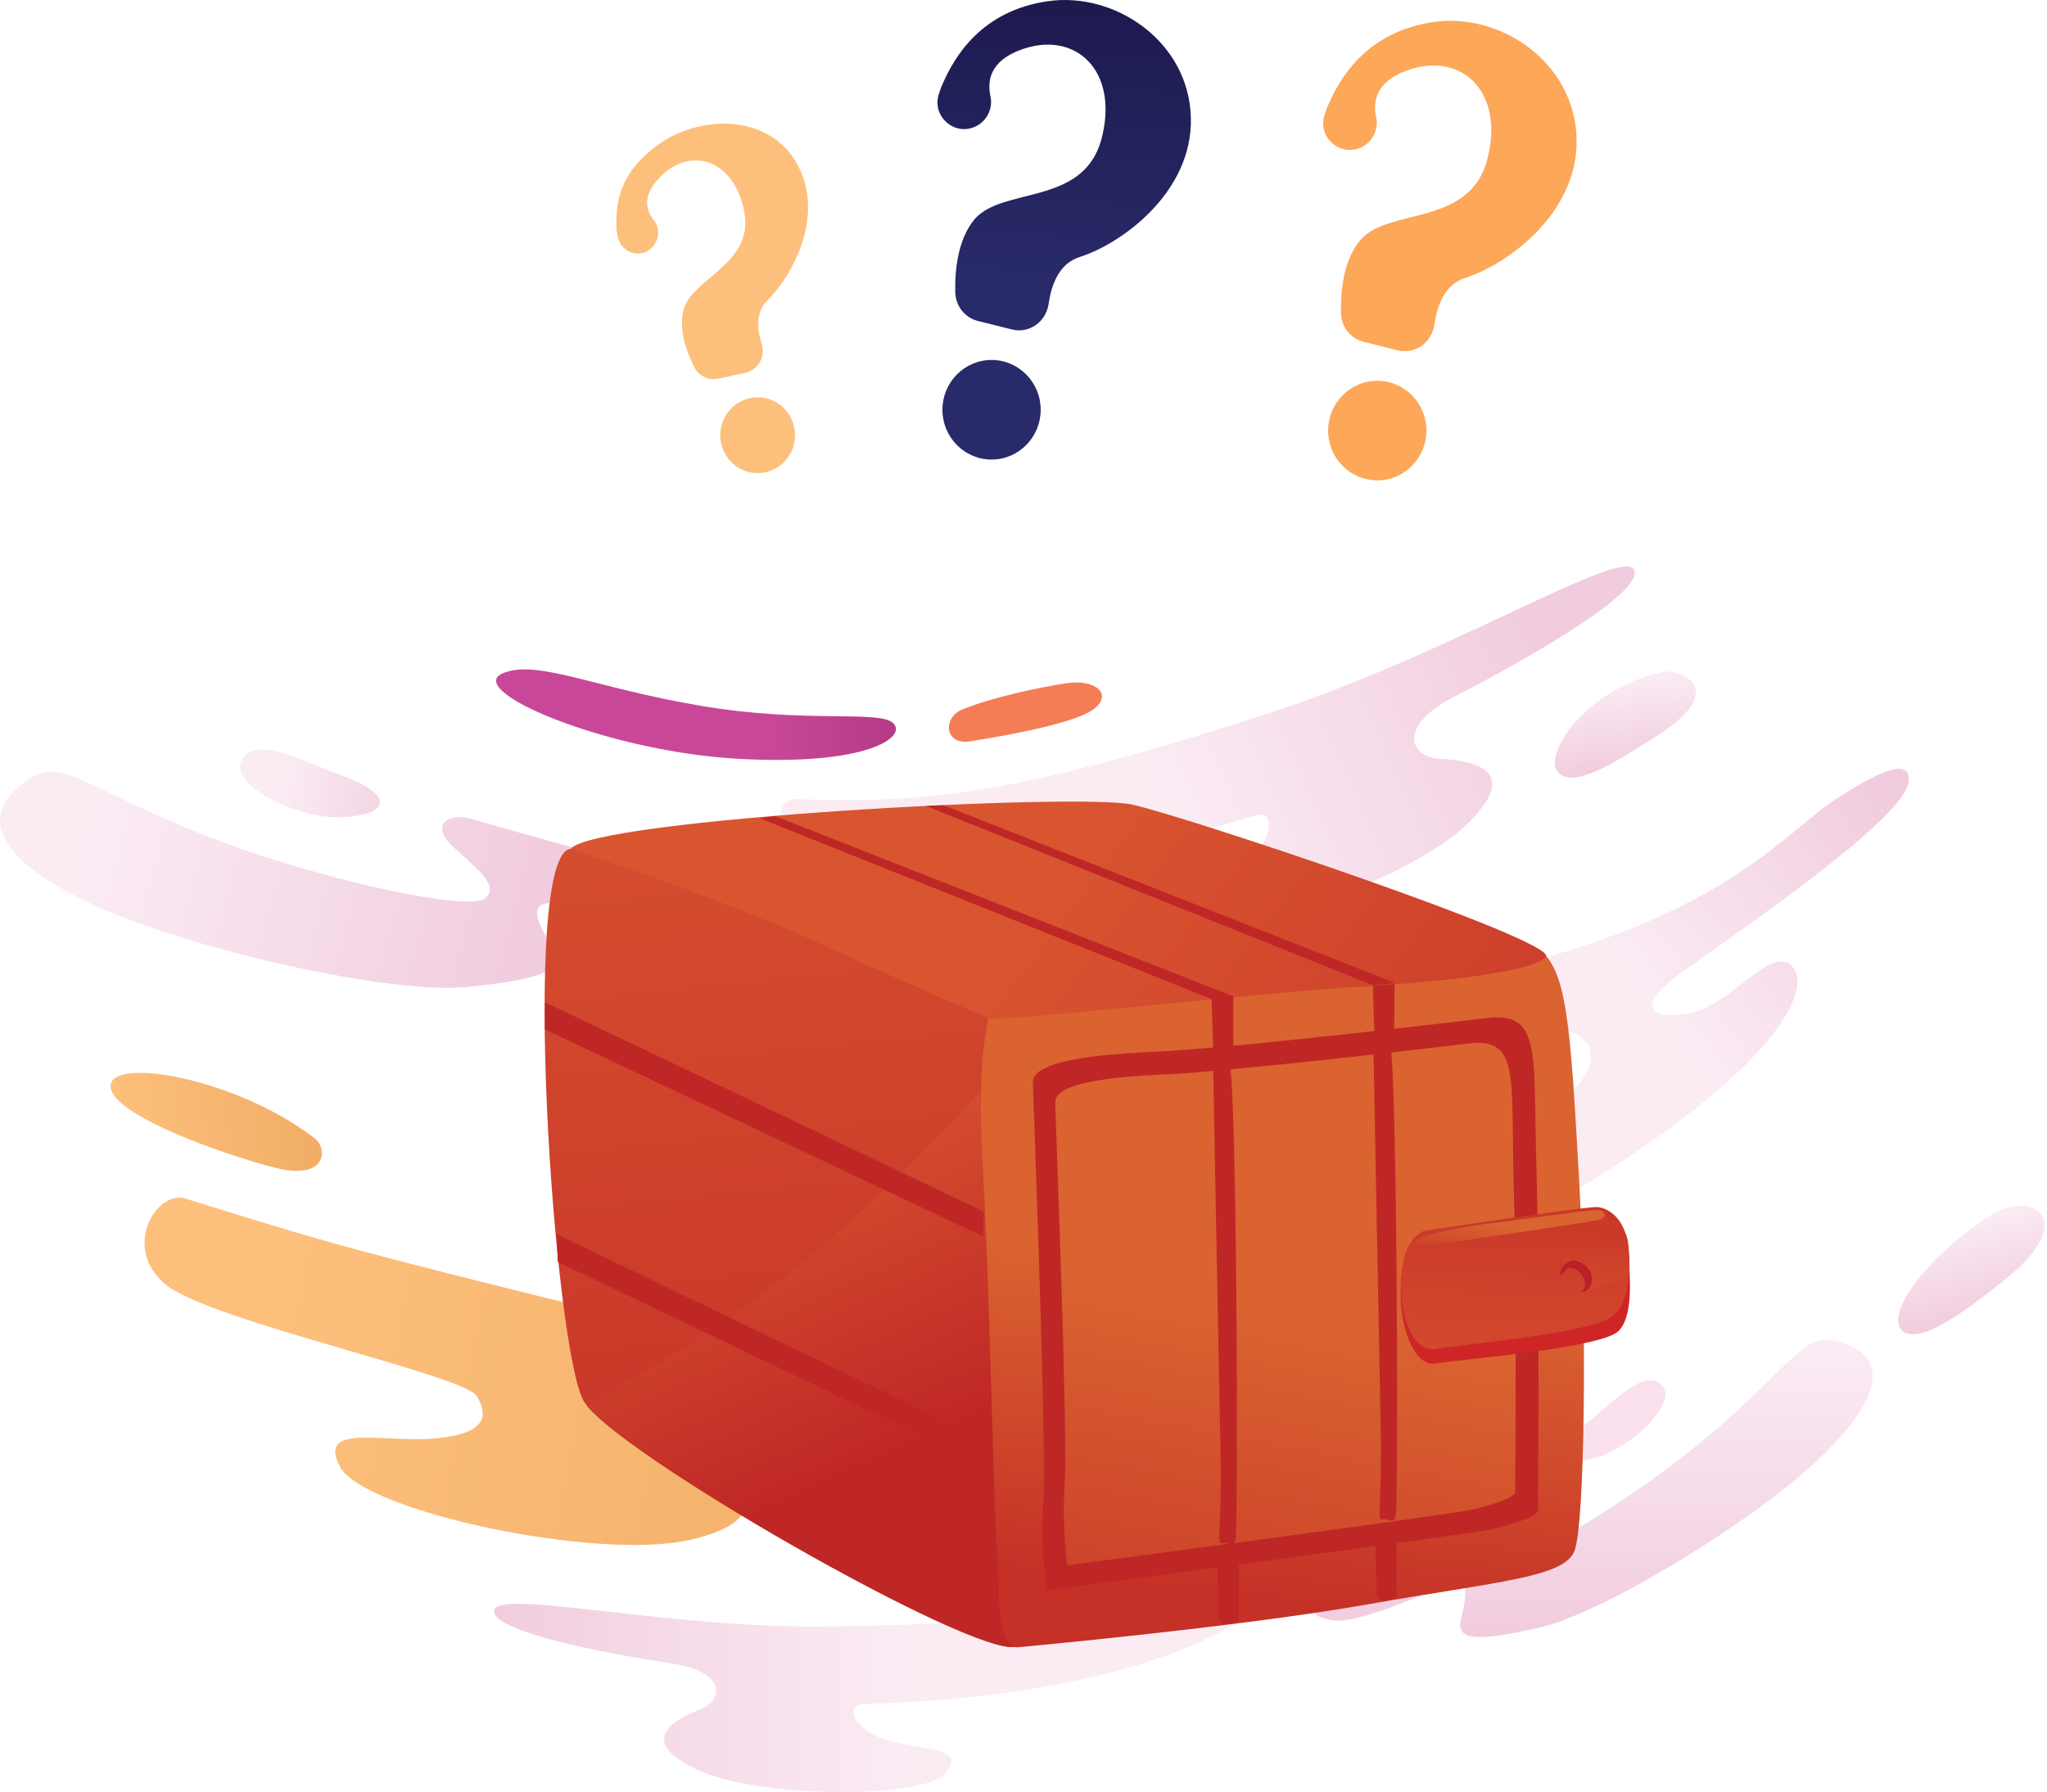 <svg width="579" height="507" viewBox="0 0 579 507" fill="none" xmlns="http://www.w3.org/2000/svg">
<path d="M133.296 231.67C126.822 229.749 121.926 233.431 127.453 238.874C132.98 244.318 142.139 250.401 137.086 254.243C132.032 258.086 84.818 247.84 51.973 233.912C19.128 219.983 16.444 213.42 5.39 222.545C-5.663 231.67 -0.294 243.677 26.866 256.164C54.026 268.652 110.557 281.459 132.348 279.218C154.14 276.977 160.614 274.255 156.192 267.691C151.771 261.127 149.087 254.884 156.824 255.524C164.561 256.164 190.616 258.566 197.564 254.564C204.512 250.561 203.407 249.921 191.248 247.359C179.089 244.798 145.139 235.032 133.296 231.67Z" fill="url(#paint0_linear_122_7377)"/>
<path d="M96.188 219.183C84.818 215.02 72.501 207.976 68.396 215.02C64.448 222.064 84.187 231.83 96.977 231.19C109.768 230.549 112.452 225.106 96.188 219.183Z" fill="url(#paint1_linear_122_7377)"/>
<path d="M225.04 226.067C217.934 225.747 218.092 243.357 231.356 245.758C270.201 252.803 321.364 241.116 354.998 230.71C360.367 228.949 361.156 237.273 351.524 244.318C341.892 251.362 326.101 255.364 336.049 261.287C345.997 267.211 398.423 249.12 414.687 233.431C430.952 217.742 416.582 215.181 407.423 214.7C398.265 214.22 395.738 205.255 410.739 197.41C425.899 189.726 465.375 168.113 462.217 161.229C459.059 154.345 408.844 185.884 357.524 202.213C284.255 226.067 258.358 227.188 225.04 226.067Z" fill="url(#paint2_linear_122_7377)"/>
<path d="M422.267 422.661C427.004 419.459 431.742 420.9 428.899 426.823C426.057 432.747 420.056 439.951 425.109 441.712C430.163 443.473 465.376 422.341 487.957 402.169C510.538 381.997 511.011 376.074 522.381 380.396C533.75 384.719 532.487 395.765 514.012 413.215C495.536 430.665 453.533 456.28 435.531 460.443C417.372 464.605 411.529 464.125 413.266 457.721C415.003 451.317 415.635 445.554 409.635 448.116C403.634 450.677 383.264 459.802 376.632 458.362C370 456.921 370.631 456.12 379.79 450.837C388.949 445.554 413.74 428.584 422.267 422.661Z" fill="url(#paint3_linear_122_7377)"/>
<path d="M448.795 402.649C456.849 396.246 464.902 387.12 469.955 391.763C475.008 396.406 461.744 409.533 451.322 412.415C440.742 415.297 437.268 411.775 448.795 402.649Z" fill="#FAE1ED"/>
<path d="M347.103 443.153C352.788 441.072 357.209 455 347.261 460.603C317.89 476.773 273.834 481.416 243.989 482.056C239.252 482.216 240.831 489.1 250.464 492.142C260.096 495.184 273.834 494.063 267.518 501.587C261.201 509.112 214.303 508.791 197.091 500.627C179.879 492.462 190.617 486.538 197.88 483.657C205.144 480.775 204.828 472.931 190.617 470.689C176.405 468.608 138.981 462.044 139.77 455.641C140.56 449.237 189.195 460.924 234.673 460.123C299.573 459.323 320.733 453.079 347.103 443.153Z" fill="url(#paint4_linear_122_7377)"/>
<path d="M470.745 190.046C474.693 189.245 490.325 194.689 467.745 208.777C457.481 215.18 445.322 223.345 440.742 218.542C436.163 213.74 448.48 194.528 470.745 190.046Z" fill="url(#paint5_linear_122_7377)"/>
<path d="M562.331 344.216C574.806 335.891 588.228 345.016 567.542 361.666C558.067 369.19 543.382 380.877 538.171 376.554C533.118 372.232 543.54 356.863 562.331 344.216Z" fill="url(#paint6_linear_122_7377)"/>
<path d="M539.908 220.784C540.224 214.22 531.223 218.062 517.643 227.188C504.063 236.473 483.061 263.689 409.002 277.297C334.786 290.905 326.101 288.023 324.048 304.352C321.995 320.682 367.946 307.874 399.686 298.109C431.425 288.343 451.48 288.023 449.901 300.35C448.321 312.677 404.265 342.294 313.468 339.733C222.671 337.171 183.194 307.714 161.877 324.044C140.559 340.373 193.616 377.195 267.201 378.475C340.786 379.756 388.632 372.072 448.006 335.41C507.379 298.749 512.748 277.457 506.274 272.814C499.957 268.171 489.535 284.821 477.219 286.742C464.902 288.663 465.06 283.7 472.797 277.297C480.535 270.893 539.434 232.471 539.908 220.784Z" fill="url(#paint7_linear_122_7377)"/>
<path d="M52.448 339.093C44.237 336.531 34.13 353.181 47.079 363.587C60.027 373.833 131.402 389.042 134.876 394.965C138.35 400.889 137.244 405.691 122.875 406.972C108.505 408.253 89.556 402.489 96.188 414.977C102.82 427.464 168.51 441.712 195.196 435.629C221.725 429.545 208.461 417.858 199.144 411.615C189.828 405.371 192.828 394.325 213.198 395.766C233.726 397.206 288.046 399.768 288.994 390.643C289.941 381.517 218.093 382.958 154.772 367.269C91.451 351.58 87.819 349.979 52.448 339.093Z" fill="url(#paint8_linear_122_7377)"/>
<path d="M88.924 321.963C92.872 325.004 92.398 333.97 78.186 330.448C63.975 326.926 30.656 315.239 31.288 307.074C31.919 298.909 66.975 305.153 88.924 321.963Z" fill="url(#paint9_linear_122_7377)"/>
<path d="M142.928 190.206C129.348 194.689 171.352 212.779 209.407 214.7C245.41 216.621 256.622 208.457 252.674 204.614C248.726 200.772 228.041 204.775 198.038 199.652C168.036 194.529 152.719 186.844 142.928 190.206Z" fill="url(#paint10_linear_122_7377)"/>
<path d="M272.097 200.772C266.57 203.013 267.202 210.858 274.308 209.737C281.414 208.617 302.731 205.095 308.889 200.932C315.048 196.77 310.311 192.127 301.942 193.248C293.415 194.529 280.15 197.41 272.097 200.772Z" fill="#F47D56"/>
<path d="M288.361 465.406C281.887 472.45 179.72 414.336 166.14 397.847C165.825 397.366 165.509 396.886 165.193 396.566C156.666 382.158 147.034 241.276 161.403 240.155C181.457 238.714 282.834 274.895 285.677 296.668C285.992 299.229 286.624 306.594 287.098 316.84C289.782 360.865 293.73 459.483 288.361 465.406Z" fill="url(#paint11_linear_122_7377)"/>
<path d="M288.361 465.406C281.887 472.45 179.721 414.336 166.141 397.847C173.247 393.524 181.774 388.401 192.038 382.158C238.936 354.141 281.571 303.712 281.571 303.712L287.098 316.679C289.782 360.865 293.73 459.482 288.361 465.406Z" fill="url(#paint12_linear_122_7377)"/>
<path d="M287.729 466.046C287.729 466.046 350.734 460.283 386.895 453.879C423.056 447.475 442.321 446.355 445.321 438.83C448.321 431.306 448.953 373.993 446.584 332.368C444.216 290.904 443.268 273.934 435.215 268.651C427.162 263.368 279.992 283.06 279.518 288.023C279.044 292.986 276.202 299.549 278.097 332.368C279.992 365.187 281.097 429.545 282.045 438.67C282.834 447.796 281.413 465.566 287.729 466.046Z" fill="url(#paint13_linear_122_7377)"/>
<path d="M161.403 240.155C161.403 240.155 204.986 254.564 230.409 266.25C255.832 277.937 276.518 286.742 279.518 288.023C282.361 289.304 358.472 280.659 381.369 279.378C404.265 278.097 433.478 275.216 437.268 270.733C441.058 266.25 335.102 230.87 320.416 227.668C305.731 224.146 168.035 231.67 161.403 240.155Z" fill="url(#paint14_linear_122_7377)"/>
<path d="M421.793 287.863C421.793 287.863 348.998 296.668 325.153 297.628C292.151 299.069 292.151 304.512 292.151 306.433C292.151 308.354 296.098 409.693 295.151 424.422C294.204 439.15 296.098 449.877 296.098 449.877C296.098 449.877 414.687 434.188 421.319 432.747C427.951 431.306 435.057 428.905 435.057 427.304C435.057 425.863 435.531 362.626 434.584 330.287C433.636 298.269 436.005 286.902 421.793 287.863Z" fill="#BF2726"/>
<path d="M416.582 295.067C416.582 295.067 350.261 303.071 328.469 304.032C298.467 305.313 298.467 310.276 298.467 312.037C298.467 313.798 302.099 406.171 301.151 419.619C300.362 433.067 301.941 442.833 301.941 442.833C301.941 442.833 409.95 428.584 415.95 427.144C421.951 425.863 428.583 423.622 428.583 422.181C428.583 420.74 429.057 363.266 428.109 333.809C427.477 304.512 429.53 294.266 416.582 295.067Z" fill="url(#paint15_linear_122_7377)"/>
<path d="M402.685 349.979C402.685 349.979 448.794 342.935 451.794 343.255C454.794 343.575 459.689 346.457 460.479 354.942C461.426 363.266 461.742 374.633 456.689 377.355C448.636 381.837 410.264 384.879 406.632 385.679C400.158 387.28 396.526 376.074 396.211 367.749C395.895 359.424 397.316 352.06 402.685 349.979Z" fill="#D02527"/>
<path d="M402.842 348.218C402.842 348.218 448.951 341.174 451.952 341.494C454.952 341.814 459.847 344.696 460.637 353.181C461.426 361.665 460.163 370.311 455.11 373.032C447.057 377.515 410.422 380.717 406.79 381.517C400.316 383.118 396.684 374.313 396.368 365.988C396.052 357.823 397.473 350.459 402.842 348.218Z" fill="url(#paint16_linear_122_7377)"/>
<path d="M401.421 350.299C398.737 351.739 400.632 352.86 409.633 351.579C418.475 350.299 450.531 345.656 452.584 345.016C454.636 344.535 454.32 342.294 451.794 342.294C449.267 342.294 425.897 345.656 419.897 346.296C413.738 347.097 403.474 349.178 401.421 350.299Z" fill="url(#paint17_linear_122_7377)"/>
<path d="M343.155 302.271C343.155 302.271 344.734 387.601 345.208 410.174C345.682 432.747 343.945 437.069 345.682 436.589C347.419 436.109 348.682 438.19 349.471 435.629C350.261 433.067 349.945 301.631 347.576 300.35C345.208 299.069 343.629 300.51 343.155 302.271Z" fill="#BF2726"/>
<path d="M388.474 295.547C388.474 295.547 390.053 380.877 390.527 403.45C391 426.183 389.263 430.346 391 429.865C392.579 429.385 394.001 431.466 394.79 428.905C395.58 426.343 395.264 294.907 392.895 293.626C390.369 292.345 388.948 293.786 388.474 295.547Z" fill="#BF2726"/>
<path d="M343.155 296.668L342.681 282.099L348.839 281.619V297.308C348.682 297.628 343.786 300.03 343.155 296.668Z" fill="#BF2726"/>
<path d="M388.789 293.146L388.316 278.898L394.474 278.417L394.316 293.946C394.316 293.946 389.421 296.508 388.789 293.146Z" fill="#BF2726"/>
<path d="M344.734 457.402L344.26 440.432L350.419 439.952V458.362C350.419 458.362 345.366 461.404 344.734 457.402Z" fill="#BF2726"/>
<path d="M389.421 450.838L388.947 434.188L395.106 433.708L394.948 451.799C394.948 451.799 390.053 454.84 389.421 450.838Z" fill="#BF2726"/>
<path d="M342.522 282.58L214.933 231.51L219.197 230.87L348.997 281.94L342.522 282.58Z" fill="#BF2726"/>
<path d="M388.316 278.737L261.832 227.988L266.885 227.828L394.632 278.097L388.316 278.737Z" fill="#BF2726"/>
<path d="M154.139 283.54L278.255 342.775L278.097 349.819L154.139 291.225V283.54Z" fill="#BF2726"/>
<path d="M157.454 349.178L280.307 408.412L280.149 415.617L157.77 357.023L157.454 349.178Z" fill="#BF2726"/>
<path d="M442.795 358.624C442.795 358.624 444.374 357.664 447.216 360.225C450.058 362.786 447.216 366.148 447.216 366.148L460.954 360.865C460.954 360.865 460.954 354.942 460.48 351.42C460.007 347.898 457.954 346.937 457.954 346.937L441.531 354.462L442.795 358.624Z" fill="url(#paint18_linear_122_7377)"/>
<path d="M443.426 358.784C443.426 358.784 445.636 358.144 447.373 360.545C449.11 362.947 448.005 364.708 448.005 364.708L447.373 365.508C447.373 365.508 448.163 365.828 449.426 364.547C450.531 363.267 451.005 360.065 448.321 357.984C445.636 355.902 444.057 356.543 442.636 357.663C441.215 358.784 441.373 360.865 441.373 360.865L443.426 358.784Z" fill="#BA2026"/>
<path d="M275.729 35.876C279.045 34.435 280.94 30.753 280.15 27.231C279.203 22.909 279.992 17.305 288.677 14.104C304.152 8.34 316.627 20.027 311.574 39.238C306.521 58.45 283.466 52.686 275.571 62.132C270.834 67.895 270.044 76.7 270.202 82.784C270.36 86.626 272.887 89.828 276.518 90.788L286.151 93.19C291.046 94.47 295.783 91.108 296.573 86.146C297.362 80.702 299.415 74.619 305.416 72.698C317.101 69.016 337.471 54.447 336.839 33.155C336.208 11.702 315.364 -2.386 296.415 0.336C277.466 3.057 269.886 16.185 266.57 23.869C266.097 24.83 265.781 25.951 265.465 26.911C263.728 32.995 269.886 38.438 275.729 35.876Z" fill="url(#paint19_linear_122_7377)"/>
<path d="M280.466 130.011C288.14 130.011 294.362 123.704 294.362 115.923C294.362 108.142 288.14 101.835 280.466 101.835C272.791 101.835 266.57 108.142 266.57 115.923C266.57 123.704 272.791 130.011 280.466 130.011Z" fill="url(#paint20_linear_122_7377)"/>
<path d="M384.827 41.77C388.143 40.329 390.038 36.647 389.248 33.125C388.301 28.803 389.09 23.2 397.775 19.998C413.25 14.234 425.725 25.921 420.672 45.132C415.619 64.343 392.564 58.58 384.669 68.025C379.932 73.789 379.142 82.594 379.3 88.677C379.458 92.52 381.984 95.722 385.616 96.682L395.249 99.084C400.144 100.364 404.881 97.002 405.671 92.04C406.46 86.596 408.513 80.513 414.513 78.592C426.199 74.909 446.569 60.341 445.937 39.049C445.305 17.596 424.462 3.508 405.513 6.23C386.564 8.951 378.984 22.079 375.668 29.763C375.194 30.724 374.879 31.845 374.563 32.805C372.826 38.889 378.984 44.332 384.827 41.77Z" fill="#FDA758"/>
<path d="M389.564 135.905C397.238 135.905 403.46 129.597 403.46 121.817C403.46 114.036 397.238 107.729 389.564 107.729C381.889 107.729 375.668 114.036 375.668 121.817C375.668 129.597 381.889 135.905 389.564 135.905Z" fill="#FDA758"/>
<path d="M184.773 69.656C186.51 67.575 186.668 64.373 184.931 62.292C182.878 59.73 181.457 55.568 186.51 50.285C195.195 41.16 207.67 45.002 210.512 59.89C213.354 74.779 195.669 78.621 193.3 87.747C191.879 93.35 194.248 99.594 196.3 103.756C197.564 106.317 200.406 107.758 203.248 107.118L210.67 105.517C214.46 104.716 216.671 100.874 215.407 97.192C214.144 93.19 213.67 88.227 217.144 84.865C223.934 78.301 233.251 61.491 225.829 47.083C218.408 32.514 199.143 32.194 186.984 40.359C174.825 48.684 174.193 57.809 174.351 64.213C174.351 65.013 174.509 65.814 174.667 66.614C175.457 71.737 181.615 73.498 184.773 69.656Z" fill="url(#paint21_linear_122_7377)"/>
<path d="M214.302 133.853C220.145 133.853 224.882 129.051 224.882 123.127C224.882 117.203 220.145 112.401 214.302 112.401C208.459 112.401 203.722 117.203 203.722 123.127C203.722 129.051 208.459 133.853 214.302 133.853Z" fill="url(#paint22_linear_122_7377)"/>
<defs>
<linearGradient id="paint0_linear_122_7377" x1="149.918" y1="263.899" x2="25.425" y2="230.935" gradientUnits="userSpaceOnUse">
<stop stop-color="#F1CCDE"/>
<stop offset="0.995" stop-color="#FBECF4"/>
</linearGradient>
<linearGradient id="paint1_linear_122_7377" x1="119.753" y1="229.087" x2="79.26" y2="220.852" gradientUnits="userSpaceOnUse">
<stop stop-color="#F1CCDE"/>
<stop offset="0.995" stop-color="#FBECF4"/>
</linearGradient>
<linearGradient id="paint2_linear_122_7377" x1="435.734" y1="177.721" x2="327.641" y2="226.484" gradientUnits="userSpaceOnUse">
<stop stop-color="#F1CCDE"/>
<stop offset="0.995" stop-color="#FBECF4"/>
</linearGradient>
<linearGradient id="paint3_linear_122_7377" x1="450.66" y1="463.526" x2="451.343" y2="378.705" gradientUnits="userSpaceOnUse">
<stop stop-color="#F1CCDE"/>
<stop offset="0.995" stop-color="#FBECF4"/>
</linearGradient>
<linearGradient id="paint4_linear_122_7377" x1="136.859" y1="476.111" x2="256.954" y2="475.288" gradientUnits="userSpaceOnUse">
<stop stop-color="#F1CCDE"/>
<stop offset="0.995" stop-color="#FBECF4"/>
</linearGradient>
<linearGradient id="paint5_linear_122_7377" x1="461.49" y1="217.369" x2="457.55" y2="192.024" gradientUnits="userSpaceOnUse">
<stop stop-color="#F1CCDE"/>
<stop offset="0.995" stop-color="#FBECF4"/>
</linearGradient>
<linearGradient id="paint6_linear_122_7377" x1="560.996" y1="372.141" x2="553.501" y2="345.59" gradientUnits="userSpaceOnUse">
<stop stop-color="#F1CCDE"/>
<stop offset="0.995" stop-color="#FBECF4"/>
</linearGradient>
<linearGradient id="paint7_linear_122_7377" x1="500.444" y1="182.565" x2="429.698" y2="234.9" gradientUnits="userSpaceOnUse">
<stop stop-color="#F1CCDE"/>
<stop offset="0.995" stop-color="#FBECF4"/>
</linearGradient>
<linearGradient id="paint8_linear_122_7377" x1="73.211" y1="381.382" x2="273.562" y2="419.258" gradientUnits="userSpaceOnUse">
<stop stop-color="#FDC07C"/>
<stop offset="0.995" stop-color="#F1AD66"/>
</linearGradient>
<linearGradient id="paint9_linear_122_7377" x1="32.901" y1="320.784" x2="89.659" y2="313.994" gradientUnits="userSpaceOnUse">
<stop stop-color="#FDC07C"/>
<stop offset="0.995" stop-color="#F1AD66"/>
</linearGradient>
<linearGradient id="paint10_linear_122_7377" x1="327.446" y1="203.314" x2="219.027" y2="202.491" gradientUnits="userSpaceOnUse">
<stop stop-color="#8B1D56"/>
<stop offset="1" stop-color="#C84799"/>
</linearGradient>
<linearGradient id="paint11_linear_122_7377" x1="234.449" y1="453.85" x2="205.494" y2="171.617" gradientUnits="userSpaceOnUse">
<stop stop-color="#C53027"/>
<stop offset="0.995" stop-color="#D95530"/>
</linearGradient>
<linearGradient id="paint12_linear_122_7377" x1="250.884" y1="411.852" x2="208.489" y2="318.741" gradientUnits="userSpaceOnUse">
<stop stop-color="#BF2726"/>
<stop offset="0.989" stop-color="#D95530"/>
</linearGradient>
<linearGradient id="paint13_linear_122_7377" x1="351.746" y1="453.932" x2="363.1" y2="360.423" gradientUnits="userSpaceOnUse">
<stop stop-color="#C53027"/>
<stop offset="0.995" stop-color="#DA6330"/>
</linearGradient>
<linearGradient id="paint14_linear_122_7377" x1="464.148" y1="383.107" x2="288.343" y2="250.163" gradientUnits="userSpaceOnUse">
<stop stop-color="#C53027"/>
<stop offset="0.995" stop-color="#D95530"/>
</linearGradient>
<linearGradient id="paint15_linear_122_7377" x1="338.674" y1="500.094" x2="363.419" y2="371.551" gradientUnits="userSpaceOnUse">
<stop stop-color="#C53027"/>
<stop offset="0.995" stop-color="#DA6330"/>
</linearGradient>
<linearGradient id="paint16_linear_122_7377" x1="430.347" y1="323.165" x2="426.088" y2="413.345" gradientUnits="userSpaceOnUse">
<stop stop-color="#C53027"/>
<stop offset="0.995" stop-color="#D95530"/>
</linearGradient>
<linearGradient id="paint17_linear_122_7377" x1="424.283" y1="362.134" x2="427.115" y2="347.422" gradientUnits="userSpaceOnUse">
<stop stop-color="#C53027"/>
<stop offset="0.995" stop-color="#DA6330"/>
</linearGradient>
<linearGradient id="paint18_linear_122_7377" x1="452.232" y1="338.642" x2="450.267" y2="380.258" gradientUnits="userSpaceOnUse">
<stop stop-color="#C53027"/>
<stop offset="0.995" stop-color="#D95530"/>
</linearGradient>
<linearGradient id="paint19_linear_122_7377" x1="298.017" y1="79.595" x2="303.212" y2="-3.172" gradientUnits="userSpaceOnUse">
<stop stop-color="#292A69"/>
<stop offset="0.995" stop-color="#1C194E"/>
</linearGradient>
<linearGradient id="paint20_linear_122_7377" x1="282.713" y1="78.832" x2="287.836" y2="-2.798" gradientUnits="userSpaceOnUse">
<stop stop-color="#292A69"/>
<stop offset="0.995" stop-color="#1C194E"/>
</linearGradient>
<linearGradient id="paint21_linear_122_7377" x1="706.644" y1="671.988" x2="789.649" y2="769.238" gradientUnits="userSpaceOnUse">
<stop stop-color="#FDC07C"/>
<stop offset="0.995" stop-color="#F1AD66"/>
</linearGradient>
<linearGradient id="paint22_linear_122_7377" x1="685.212" y1="690.281" x2="768.218" y2="787.531" gradientUnits="userSpaceOnUse">
<stop stop-color="#FDC07C"/>
<stop offset="0.995" stop-color="#F1AD66"/>
</linearGradient>
</defs>
</svg>
